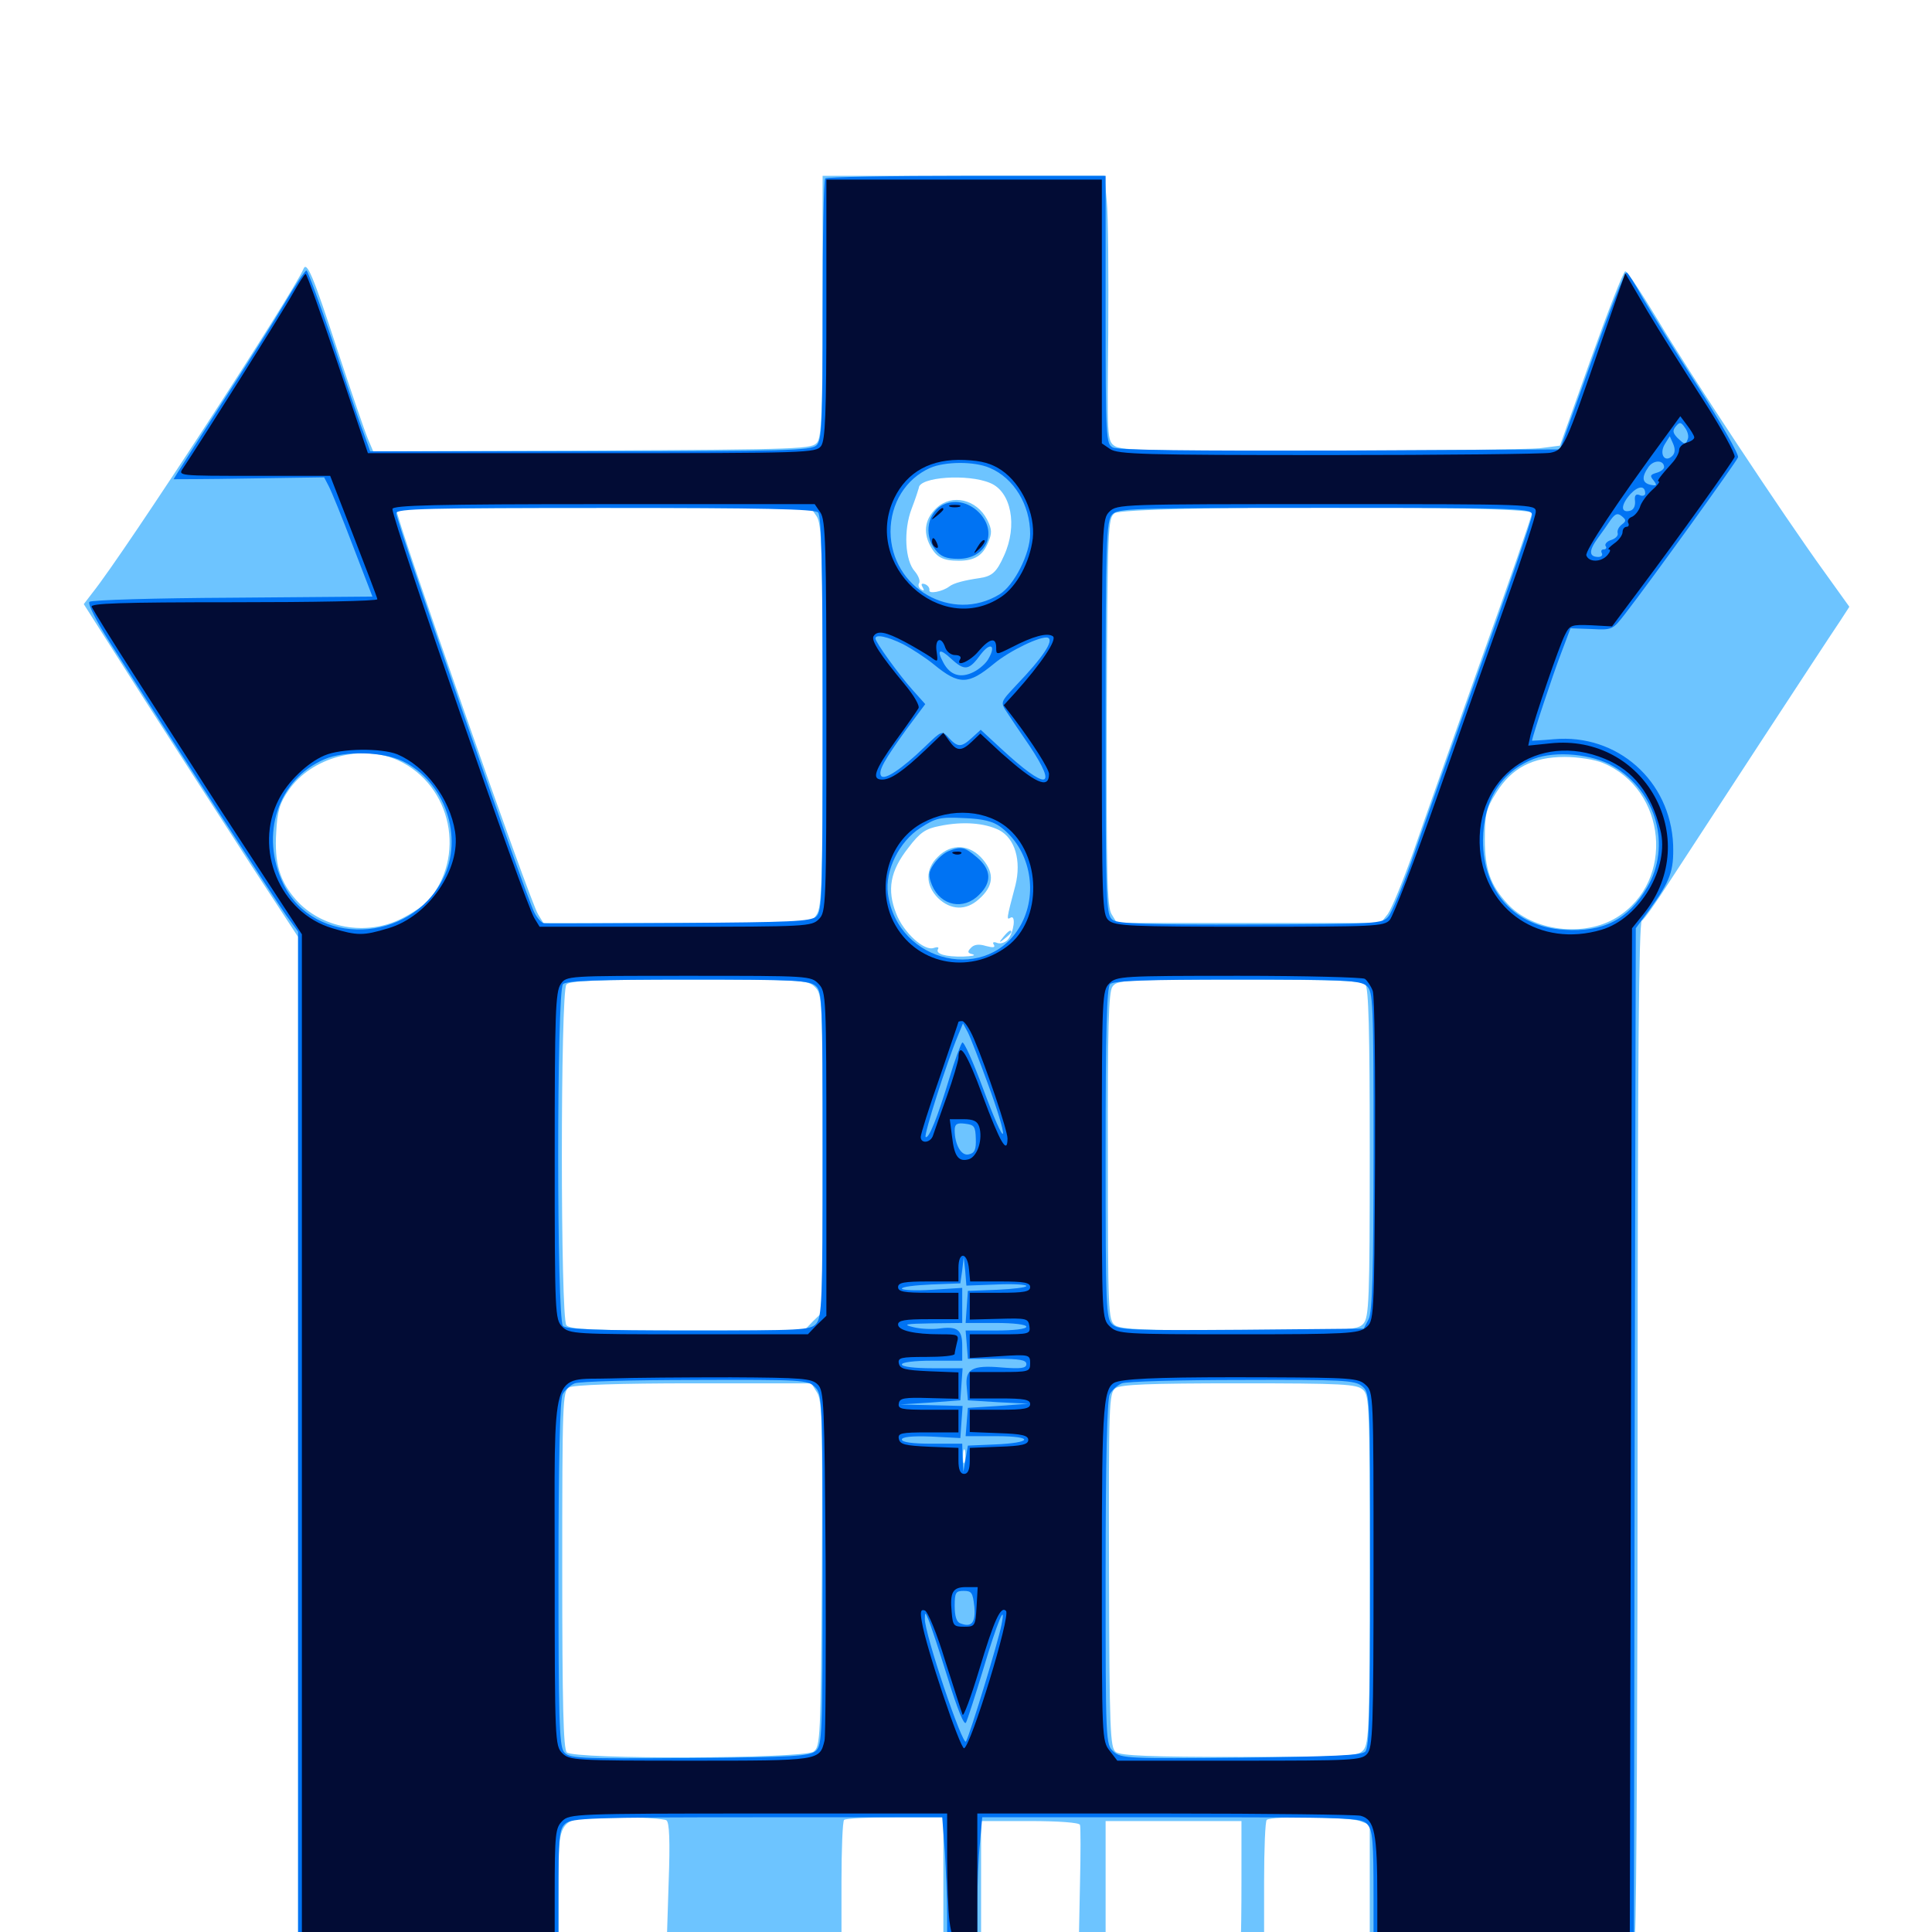 <svg xmlns="http://www.w3.org/2000/svg" viewBox="0 -1000 1000 1000">
	<path fill="#6dc4ff" d="M425.781 -841.992C425.781 -787.109 425.195 -774.219 423.047 -771.094C420.312 -767.578 416.602 -767.383 306.641 -766.797L193.164 -766.406L190.43 -772.852C188.867 -776.562 181.836 -797.07 174.805 -818.359C161.914 -857.812 158.789 -865.039 157.031 -860.742C151.758 -848.242 64.844 -714.453 47.852 -693.164L43.359 -687.305L74.414 -638.477C91.602 -611.719 116.602 -572.852 129.883 -552.344L154.297 -515.039V-249.023V16.797H499.805H845.117L846.289 0.586C847.07 -8.203 847.656 -129.492 847.656 -268.75C847.656 -449.414 848.242 -522.461 849.805 -523.438C850.977 -524.023 857.422 -533.203 864.062 -543.555C878.906 -566.406 945.898 -668.945 952.539 -678.711L957.227 -685.938L944.336 -703.906C922.852 -733.594 874.609 -806.641 858.203 -834.18C849.609 -848.438 841.992 -859.961 841.211 -859.57C840.234 -859.375 832.227 -838.867 823.438 -814.258L807.422 -769.336L796.875 -767.969C791.016 -767.383 740.039 -766.797 683.594 -766.602C597.852 -766.406 580.273 -766.797 576.953 -769.141C573.047 -771.875 573.047 -773.633 573.633 -827.344C573.828 -857.812 573.633 -888.477 572.852 -895.898L571.68 -908.984H498.828H425.781ZM512.5 -750C523.438 -745.508 526.758 -727.93 519.727 -712.5C515.82 -703.711 513.477 -701.758 507.031 -700.781C499.023 -699.609 493.75 -698.242 491.406 -696.484C487.891 -693.75 480.469 -692.383 481.055 -694.531C481.25 -695.703 480.273 -697.07 478.711 -697.656C476.953 -698.242 476.562 -697.656 477.539 -696.094C478.516 -694.336 478.32 -693.945 476.758 -694.922C475.586 -695.703 475 -697.266 475.781 -698.242C476.367 -699.414 475.391 -701.953 473.633 -704.102C468.359 -709.766 467.578 -725.586 471.875 -736.719C473.828 -741.797 475.391 -746.68 475.586 -747.461C475.781 -753.125 500.977 -754.883 512.5 -750ZM422.656 -732.812C425.391 -728.906 425.781 -715.82 425.781 -629.688C425.781 -543.555 425.391 -530.469 422.656 -526.562L419.727 -522.266H350.586H281.25L278.516 -526.758C274.414 -532.812 205.078 -731.25 205.078 -736.523C205.078 -736.914 253.32 -737.109 312.305 -737.109H419.727ZM792.969 -734.57C792.969 -733.203 781.25 -699.219 766.797 -658.984C752.539 -618.75 736.523 -573.633 731.445 -558.789C726.172 -543.945 720.312 -529.688 718.359 -526.953L714.648 -522.266H646.484H578.125L575.391 -526.758C573.047 -530.273 572.656 -546.875 572.852 -631.25C573.242 -728.125 573.438 -731.641 576.953 -734.375C582.422 -738.281 792.969 -738.477 792.969 -734.57ZM206.055 -606.445C233.984 -593.555 241.602 -556.25 221.094 -533.203C219.141 -531.25 213.477 -527.344 208.008 -524.609C189.648 -515.234 166.211 -519.531 153.125 -534.375C144.727 -543.945 141.992 -553.32 142.969 -569.141C143.555 -580.273 144.727 -584.18 149.414 -591.016C161.133 -608.008 187.305 -615.039 206.055 -606.445ZM829.688 -605.078C862.695 -591.406 867.188 -543.945 836.914 -525.195C819.922 -514.648 793.164 -517.969 780.078 -532.422C771.484 -541.797 768.555 -550 768.555 -565.43C768.555 -578.516 769.141 -581.25 774.414 -589.648C782.422 -602.539 793.359 -608.203 809.961 -608.203C816.797 -608.203 825.586 -606.836 829.688 -605.078ZM517.188 -570.312C525.391 -566.016 528.711 -554.492 525.586 -541.797C520.898 -524.219 520.898 -523.633 523.047 -525C525.977 -526.758 524.805 -517.383 521.68 -513.672C520.312 -512.109 517.773 -511.328 516.211 -511.914C514.258 -512.695 513.477 -512.305 514.453 -510.938C515.234 -509.57 514.062 -509.375 510.352 -510.352C506.641 -511.523 504.102 -511.133 502.539 -509.375C500.586 -507.422 500.781 -506.641 503.516 -506.055C505.273 -505.469 503.125 -505.078 498.633 -504.883C489.453 -504.688 483.984 -506.25 485.547 -508.789C486.133 -509.766 485.156 -509.961 483.398 -509.375C478.516 -507.422 467.578 -517.383 463.867 -527.148C458.984 -539.453 460.742 -549.219 470.117 -561.133C476.172 -569.141 479.102 -571.094 486.328 -572.461C498.438 -575 509.766 -574.023 517.188 -570.312ZM421.875 -489.062C425.586 -485.352 425.781 -482.617 425.781 -403.125V-320.898L420.898 -316.211L416.211 -311.328H355.859C306.445 -311.328 294.922 -311.914 293.164 -314.062C290.039 -317.773 290.039 -486.523 293.164 -490.43C294.922 -492.383 308.008 -492.969 356.641 -492.969C415.43 -492.969 418.164 -492.773 421.875 -489.062ZM706.641 -490.625C708.398 -488.867 708.984 -466.797 708.984 -403.32C708.984 -327.148 708.594 -318.164 705.664 -314.844C702.734 -311.523 698.047 -311.328 641.602 -311.328C592.969 -311.328 580.078 -311.914 577.148 -314.062C573.633 -316.602 573.438 -320.703 573.438 -401.172C573.242 -467.773 573.828 -486.523 575.781 -489.258C578.125 -492.773 582.031 -492.969 641.406 -492.969C687.695 -492.969 704.883 -492.383 706.641 -490.625ZM422.852 -279.297C425.586 -275.391 425.781 -263.477 425.391 -185.352C424.805 -99.609 424.609 -96.094 421.094 -93.359C415.82 -89.648 297.07 -89.258 293.359 -92.969C291.602 -94.727 291.016 -118.359 291.016 -187.695C291.016 -273.438 291.211 -280.078 294.531 -281.836C296.484 -283.203 321.094 -283.984 358.789 -283.984H419.922ZM705.469 -280.664C708.789 -277.734 708.984 -272.266 708.984 -187.695C708.984 -106.836 708.594 -97.461 705.664 -94.141C702.734 -90.82 698.047 -90.625 641.602 -90.625C596.094 -90.625 580.078 -91.211 577.539 -93.164C574.609 -95.312 574.219 -104.297 574.023 -187.109C573.828 -273.438 574.023 -278.906 577.344 -281.445C580.078 -283.398 594.336 -283.984 641.406 -283.984C694.922 -283.984 702.344 -283.594 705.469 -280.664ZM499.414 -243.555C498.828 -241.602 498.438 -242.773 498.438 -245.898C498.438 -249.219 498.828 -250.586 499.414 -249.414C499.805 -248.047 499.805 -245.312 499.414 -243.555ZM344.922 -57.812C346.484 -56.836 346.875 -47.07 346.094 -25.781L345.117 5.078H317.188H289.062V-23.242C289.062 -60.352 288.281 -59.375 319.922 -59.375C332.422 -59.375 343.75 -58.594 344.922 -57.812ZM488.281 -27.148V5.078H461.914H435.547V-25.781C435.547 -42.773 436.133 -57.422 436.914 -58.008C437.5 -58.789 449.414 -59.375 463.281 -59.375H488.281ZM703.906 -57.422L708.984 -55.469V-25.195V5.273L681.641 4.883L654.297 4.688V-25.977C654.297 -42.969 654.883 -57.422 655.664 -58.008C657.617 -60.156 698.438 -59.57 703.906 -57.422ZM558.984 -55.469C559.375 -54.492 559.375 -40.43 558.984 -24.219L558.398 5.078H533.008H507.812V-26.172V-57.422H533.008C547.852 -57.422 558.594 -56.641 558.984 -55.469ZM642.578 -27.148C642.578 -10.547 642.383 3.125 642.188 3.32C641.797 3.32 625.977 3.906 607.031 4.492L572.266 5.469V-25.977V-57.422H607.422H642.578ZM484.766 -737.109C478.906 -731.641 477.734 -725 481.25 -717.969C484.57 -711.523 487.891 -709.766 496.289 -709.766C504.492 -709.766 508.789 -712.5 511.523 -719.336C513.477 -724.023 513.477 -725.977 510.938 -731.055C505.469 -741.602 492.773 -744.531 484.766 -737.109ZM485.352 -556.445C478.906 -550.195 478.906 -541.797 485.547 -535.156C491.992 -528.906 500 -528.516 506.641 -534.57C514.258 -541.211 514.844 -547.852 508.789 -555.078C502.148 -563.086 492.383 -563.672 485.352 -556.445ZM519.336 -515.039C516.797 -511.914 516.992 -511.719 520.117 -514.258C521.875 -515.625 523.438 -517.188 523.438 -517.578C523.438 -519.141 521.875 -518.164 519.336 -515.039Z"/>
	<path fill="#0073f3" d="M427.148 -907.617C426.367 -907.031 425.781 -876.172 425.781 -839.453C425.781 -781.25 425.391 -772.07 422.656 -769.531C419.922 -766.797 406.641 -766.406 305.664 -766.406H191.602L187.891 -776.758C185.742 -782.227 178.711 -803.32 172.07 -823.633C165.234 -843.75 159.18 -860.156 158.594 -859.961C157.812 -859.961 152.734 -852.148 147.07 -842.578C141.406 -833.008 126.172 -808.789 113.281 -788.867C100.391 -768.75 89.844 -752.148 89.844 -751.953C89.844 -751.953 107.422 -751.953 128.711 -752.344L167.773 -752.93L170.117 -748.438C171.484 -745.898 177.148 -732.031 182.617 -717.578L192.773 -691.211L120.312 -690.625C80.664 -690.43 47.266 -689.453 46.289 -688.477C45.312 -687.5 49.805 -678.516 56.836 -667.578C91.992 -612.109 142.578 -533.984 148.047 -526.367L154.297 -517.773V-250.391V16.797H221.68H289.062V-17.969C289.062 -49.414 289.453 -53.32 292.578 -56.055C295.898 -58.984 305.664 -59.375 391.992 -59.375H487.695L489.062 -41.406C489.648 -31.641 490.234 -17.188 490.234 -9.18V5.078H498.047H505.859V-14.062C505.859 -24.414 506.445 -38.867 507.227 -46.094L508.398 -59.375H606.445C699.023 -59.375 704.688 -59.18 707.617 -55.859C710.547 -52.734 710.938 -47.07 710.938 -17.773V16.797H778.32H845.703L846.094 -251.367L846.68 -519.531L853.711 -529.102C864.648 -544.141 866.406 -549.219 866.016 -562.695C864.648 -595.898 837.109 -620.312 804.297 -617.383C798.047 -616.797 792.969 -616.602 792.969 -616.602C793.164 -618.945 803.906 -651.172 807.812 -661.328L812.891 -674.805L823.828 -674.414C834.57 -673.828 834.766 -674.023 841.406 -682.617C854.297 -699.219 898.633 -760.742 899.609 -763.281C900.195 -764.648 890.82 -781.055 878.906 -799.805C866.797 -818.555 854.102 -839.258 850.195 -845.898C846.484 -852.734 842.773 -858.594 841.992 -858.984C841.211 -859.57 833.008 -839.062 824.023 -813.672L807.422 -767.383L693.75 -766.797C617.383 -766.602 578.711 -766.992 575.977 -768.359C572.461 -770.312 572.266 -773.047 572.266 -839.648V-908.984H500.391C460.742 -908.984 427.734 -908.398 427.148 -907.617ZM873.633 -772.852C872.461 -769.531 872.07 -769.727 868.164 -773.438C865.82 -775.977 865.625 -777.148 867.383 -779.297C869.336 -781.641 870.117 -781.641 872.07 -778.711C873.438 -776.953 874.219 -774.219 873.633 -772.852ZM865.625 -764.062C861.719 -760.156 858.594 -765.039 861.719 -770.117L864.258 -774.219L866.016 -770.312C867.188 -767.578 866.992 -765.43 865.625 -764.062ZM861.328 -758.203C861.328 -757.227 859.57 -755.859 857.422 -755.273C854.102 -754.297 853.906 -753.711 855.859 -751.367C857.812 -748.828 857.617 -748.438 854.492 -749.023C849.805 -750 849.609 -753.125 853.32 -758.398C856.055 -762.109 861.328 -761.914 861.328 -758.203ZM512.305 -757.812C524.805 -752.539 533.203 -738.672 533.203 -723.633C533.203 -713.281 524.805 -696.875 517.383 -692.383C492.773 -677.344 461.133 -695.508 460.938 -724.805C460.938 -739.453 468.75 -752.148 481.445 -757.812C489.062 -761.133 504.297 -761.328 512.305 -757.812ZM851.562 -744.531C851.562 -743.555 850.195 -742.969 848.633 -743.75C846.68 -744.531 845.898 -743.555 846.289 -740.625C846.484 -737.891 845.508 -735.938 843.359 -735.547C838.672 -734.57 839.062 -738.867 843.945 -744.336C848.047 -748.633 851.562 -748.828 851.562 -744.531ZM423.438 -734.766C425.195 -733.008 425.781 -707.227 425.781 -630.664C425.781 -536.133 425.586 -528.516 422.461 -525.586C419.336 -523.047 409.57 -522.656 351.562 -522.266C314.453 -522.07 283.008 -521.875 281.836 -522.07C280.469 -522.07 278.125 -524.609 276.562 -527.734C271.68 -537.305 205.078 -729.883 205.078 -734.375C205.078 -736.719 221.68 -737.109 313.086 -737.109C394.531 -737.109 421.68 -736.523 423.438 -734.766ZM792.969 -733.398C792.969 -731.445 780.859 -695.703 765.82 -653.906C750.977 -612.109 734.961 -566.992 730.469 -553.711C725.781 -540.625 720.508 -527.93 718.75 -525.781C715.625 -521.875 713.477 -521.68 647.461 -521.484C594.531 -521.289 578.711 -521.875 575.977 -523.828C572.461 -526.367 572.266 -531.055 572.266 -628.125C572.266 -720.117 572.656 -730.273 575.586 -733.594C578.516 -736.914 584.57 -737.109 685.938 -737.109C789.062 -737.109 792.969 -736.914 792.969 -733.398ZM839.453 -728.516C837.891 -727.344 836.914 -725.391 837.305 -724.023C837.695 -722.852 836.328 -721.289 833.984 -720.508C831.836 -719.922 830.469 -718.359 831.055 -717.383C831.836 -716.406 831.25 -715.625 830.078 -715.625C828.906 -715.625 828.516 -714.844 829.102 -713.672C829.688 -712.695 828.906 -711.719 827.344 -711.719C822.461 -711.719 822.266 -714.844 826.758 -721.094C829.102 -724.219 832.227 -728.711 833.789 -731.055C836.133 -734.18 837.305 -734.57 839.453 -732.812C841.797 -730.859 841.797 -730.273 839.453 -728.516ZM467.383 -666.602C471.875 -664.258 479.102 -659.57 483.398 -656.055C496.484 -645.312 501.172 -645.508 514.453 -656.445C522.656 -663.281 539.062 -671.094 542.383 -669.922C545.703 -668.555 539.844 -659.766 525.977 -645.312C517.773 -636.523 517.773 -636.523 521.094 -631.445C522.852 -628.711 528.125 -620.898 532.812 -614.062C548.047 -591.211 541.797 -590.625 517.969 -612.695L507.617 -622.266L503.125 -618.164C497.656 -613.086 495.703 -613.086 491.211 -617.969C487.5 -622.07 487.5 -621.875 478.711 -613.477C466.797 -601.953 457.617 -595.898 456.055 -598.438C454.492 -600.977 457.617 -606.445 469.141 -622.461L478.906 -635.547L472.266 -642.969C465.43 -650.586 453.125 -667.578 453.125 -669.531C453.125 -671.875 459.375 -670.508 467.383 -666.602ZM511.719 -659.18C510.547 -656.836 507.031 -653.711 503.906 -652.148C497.266 -648.828 491.797 -650.391 488.281 -657.031C484.57 -663.867 486.328 -664.648 492.383 -658.984C499.414 -652.539 501.562 -652.93 507.812 -661.523C512.695 -667.773 515.625 -666.016 511.719 -659.18ZM208.398 -606.055C230.273 -595.508 240.234 -566.797 229.297 -545.117C212.305 -511.523 162.5 -509.766 146.68 -542.383C134.375 -567.773 143.75 -596.68 167.969 -607.031C178.32 -611.523 198.242 -610.938 208.398 -606.055ZM835.156 -603.32C857.422 -590.234 865.234 -562.109 852.539 -540.625C842.773 -524.023 829.883 -517.383 809.57 -518.75C783.984 -520.312 767.578 -538.477 767.578 -565.039C767.773 -585.938 776.953 -600.586 793.945 -607.227C805.273 -611.523 824.219 -609.766 835.156 -603.32ZM517.773 -572.07C532.812 -560.938 537.5 -539.062 528.906 -522.266C512.5 -490.43 464.453 -500.977 459.57 -537.5C458.008 -549.414 465.43 -564.453 476.367 -571.484C484.57 -576.758 486.719 -577.148 499.023 -576.562C508.984 -576.172 514.062 -574.805 517.773 -572.07ZM422.266 -489.648C425.586 -486.719 425.781 -481.445 425.781 -402.539C425.781 -326.953 425.391 -318.164 422.461 -314.844C419.531 -311.523 414.844 -311.328 356.445 -311.328C310.352 -311.328 293.164 -311.914 291.406 -313.672C288.086 -316.992 288.086 -487.305 291.406 -490.625C293.164 -492.383 310.156 -492.969 356.25 -492.969C411.523 -492.969 418.945 -492.578 422.266 -489.648ZM707.422 -489.648C710.742 -486.719 710.938 -481.445 710.938 -404.297C710.938 -341.992 710.352 -320.898 708.398 -317.188L705.859 -312.305L642.773 -311.719C585.938 -311.328 579.102 -311.523 575.781 -314.453C572.461 -317.578 572.266 -322.656 572.266 -403.125C572.266 -466.797 572.852 -488.867 574.609 -490.625C576.367 -492.383 593.555 -492.969 640.43 -492.969C696.68 -492.969 704.102 -492.578 707.422 -489.648ZM511.523 -438.477C516.016 -426.367 519.531 -414.844 519.141 -413.281C518.75 -411.523 514.258 -421.875 508.984 -436.133C503.711 -450.391 498.828 -461.328 498.047 -460.352C497.266 -459.57 494.141 -451.172 491.406 -441.992C485.352 -421.875 480.664 -410.156 479.102 -411.523C478.125 -412.695 490.039 -450 495.703 -463.672L498.438 -470.312L500.977 -465.625C502.344 -462.891 507.031 -450.781 511.523 -438.477ZM505.078 -410.547C505.273 -405.078 504.492 -403.125 501.562 -402.539C497.656 -401.367 494.141 -407.422 494.141 -415.039C494.141 -418.164 495.312 -418.945 499.609 -418.359C504.297 -417.773 504.883 -416.992 505.078 -410.547ZM515.82 -335.156C524.219 -335.547 531.25 -335.156 531.25 -334.375C531.25 -333.594 524.414 -332.812 516.211 -332.422L500.977 -331.836L500.391 -323.633L499.805 -315.234H515.43C524.609 -315.234 531.25 -314.453 531.25 -313.281C531.25 -312.109 524.609 -311.328 515.43 -311.328H499.805L500.391 -304.102L500.977 -296.68H516.211C527.734 -296.68 531.25 -296.094 531.25 -293.945C531.25 -291.797 528.516 -291.406 518.555 -292.188C503.125 -293.555 499.414 -291.406 500.391 -282.031L500.977 -275.195L516.602 -274.219L532.227 -273.438L516.602 -272.266L500.977 -271.289L500.391 -264.062L499.805 -256.641H515.82C535.547 -256.641 534.57 -253.125 514.648 -252.344L500.977 -251.758L499.805 -244.922L498.633 -238.086L498.242 -245.508L498.047 -252.734H482.422C472.266 -252.734 466.797 -253.516 466.797 -254.883C466.797 -256.25 471.875 -256.836 482.031 -256.445L497.07 -255.664L497.656 -264.062L498.242 -272.266L482.031 -272.656L465.82 -273.047L481.445 -274.023L497.07 -275.195L497.656 -283.594L498.242 -291.797H482.617C473.438 -291.797 466.797 -292.578 466.797 -293.75C466.797 -294.922 473.242 -295.703 482.422 -295.703H498.047V-303.32C498.047 -311.914 495.508 -313.672 485.742 -312.305C482.227 -311.914 476.367 -312.109 472.656 -313.086C466.992 -314.453 468.555 -314.844 482.031 -315.039L498.047 -315.234V-324.219V-333.398L482.422 -332.422C473.828 -331.836 466.797 -332.227 466.797 -333.008C466.797 -333.984 473.633 -334.766 482.031 -335.156L497.07 -335.742L498.047 -342.578L498.828 -349.414L499.609 -341.992L500.195 -334.57ZM421.875 -282.031C425.586 -278.32 425.781 -275.586 425.781 -187.695C425.781 -101.953 425.586 -96.875 422.266 -93.75C418.945 -91.016 411.328 -90.43 356.641 -90.039C297.266 -89.648 294.531 -89.844 291.797 -93.359C289.453 -96.68 289.062 -112.305 289.062 -185.938C289.062 -244.922 289.844 -275.781 291.211 -278.32C292.383 -280.469 295.117 -283.008 297.461 -283.984C299.805 -284.961 327.93 -285.742 359.961 -285.742C415.43 -285.938 418.164 -285.742 421.875 -282.031ZM704.883 -282.617C709.18 -279.102 709.18 -278.711 709.18 -187.5C709.18 -114.062 708.789 -95.508 706.641 -93.359C704.688 -91.406 689.648 -90.82 642.383 -90.234C583.789 -89.648 580.273 -89.844 576.367 -93.359C572.266 -97.07 572.266 -98.047 572.266 -185.742C572.266 -244.727 573.047 -275.781 574.414 -278.32C575.586 -280.469 578.32 -283.008 580.664 -283.984C583.008 -284.961 610.938 -285.742 642.773 -285.742C695.117 -285.938 701.172 -285.547 704.883 -282.617ZM504.297 -168.555C505.078 -160.156 502.93 -157.422 497.07 -159.766C495.117 -160.352 494.141 -163.477 494.141 -168.75C494.141 -175.781 494.727 -176.562 498.828 -176.562C502.93 -176.562 503.516 -175.586 504.297 -168.555ZM490.43 -131.836C495.508 -115.43 499.023 -106.641 500 -108.398C500.781 -109.961 504.688 -122.07 508.789 -135.547C516.211 -160.547 520.898 -171.68 518.359 -158.984C516.797 -150.586 502.148 -102.539 500 -98.633C498.438 -95.508 478.32 -155.078 478.711 -162.109C478.711 -165.625 478.906 -165.625 480.469 -161.914C481.445 -159.766 485.938 -146.289 490.43 -131.836ZM488.867 -739.062C480.273 -735.547 477.734 -723.242 484.18 -715.43C486.914 -711.914 489.844 -710.742 496.094 -710.742C510.156 -710.742 516.406 -723.828 507.422 -733.984C502.344 -739.648 495.117 -741.602 488.867 -739.062ZM490.82 -559.375C488.477 -558.398 485.156 -555.469 483.203 -552.539C480.469 -548.438 480.469 -546.68 482.422 -541.797C486.914 -531.055 498.828 -528.711 506.836 -536.914C513.477 -543.359 513.086 -550 505.664 -556.25C499.219 -561.719 497.461 -562.109 490.82 -559.375Z"/>
	<path fill="#020c35" d="M427.734 -840.039C427.734 -785.156 427.148 -772.266 425 -769.141C422.266 -765.625 418.75 -765.43 306.25 -765.43H190.43L174.805 -811.914C166.211 -837.305 158.789 -858.203 158.203 -858.203C157.617 -858.203 154.688 -853.516 151.562 -848.047C146.875 -839.453 102.539 -769.141 94.727 -757.617C91.992 -753.711 92.383 -753.711 131.445 -753.711H170.898L183.008 -722.461C189.648 -705.273 195.312 -690.625 195.312 -689.844C195.312 -688.867 161.914 -688.281 120.898 -688.281C62.109 -688.281 46.68 -687.695 47.461 -685.938C48.047 -684.57 58.203 -667.969 70.312 -649.219C82.422 -630.469 96.289 -608.594 101.367 -600.781C106.25 -592.969 120.703 -570.703 133.398 -551.367L156.25 -516.406V-250.781V14.844H221.68H287.109V-19.336C287.109 -50.977 287.5 -53.906 291.016 -57.422C294.727 -61.133 297.461 -61.328 392.578 -61.328H490.234V-38.086C490.234 -25.391 490.82 -10.938 491.406 -5.859C492.578 2.734 492.969 3.125 499.219 3.125H505.859V-29.102V-61.328H603.125C656.445 -61.328 702.148 -60.742 704.297 -60.156C711.523 -58.203 712.891 -51.172 712.891 -17.383V14.844H778.32H843.555L844.141 -252.344L844.727 -519.531L851.172 -527.539C881.445 -566.016 851.172 -620.508 802.344 -615.234L791.016 -614.062L792.188 -619.531C794.531 -629.102 807.031 -665.625 809.961 -671.289C812.5 -676.562 813.477 -676.758 823.633 -676.367L834.375 -675.781L848.242 -694.336C869.922 -723.242 896.68 -760.742 897.852 -763.477C898.242 -765.039 891.016 -778.32 881.445 -793.164C871.875 -808.008 858.789 -828.711 852.539 -839.258L841.211 -858.594L828.711 -822.656C809.961 -768.359 809.375 -766.992 802.344 -765.625C799.023 -765.039 747.461 -764.453 687.695 -764.453C592.383 -764.453 578.516 -764.844 574.609 -767.578L570.312 -770.508V-838.867V-907.031H499.023H427.734ZM876.953 -773.633C876.953 -772.656 875.195 -771.484 873.047 -770.898C870.898 -770.312 869.141 -768.555 869.141 -767.188C869.141 -765.625 867.578 -762.695 865.82 -760.742C859.375 -753.516 857.227 -750.781 858.594 -750.781C859.375 -750.781 857.812 -748.633 855.078 -746.289C852.344 -743.75 849.414 -739.844 848.828 -737.5C848.047 -735.352 846.094 -733.008 844.531 -732.422C842.969 -731.836 842.188 -730.469 842.773 -729.297C843.359 -728.32 842.969 -727.344 841.992 -727.344C840.82 -727.344 839.844 -726.172 839.844 -724.609C839.844 -723.047 837.891 -720.312 835.547 -718.75C833.203 -716.992 831.836 -715.625 832.812 -715.625C833.789 -715.625 833.398 -714.258 832.031 -712.695C828.906 -708.984 822.461 -708.789 821.094 -712.5C820.312 -714.844 836.328 -739.062 863.477 -775.977L869.727 -784.57L873.242 -779.883C875.195 -777.344 876.953 -774.414 876.953 -773.633ZM518.359 -756.641C528.906 -749.414 535.938 -733.984 534.57 -721.289C533.008 -708.984 526.367 -696.484 518.164 -691.016C486.914 -670.117 446.289 -707.617 462.891 -742.188C469.531 -755.859 482.031 -762.695 499.219 -761.914C508.203 -761.523 513.086 -760.156 518.359 -756.641ZM424.609 -734.766C427.344 -730.859 427.734 -717.578 427.734 -629.297C427.734 -530.664 427.539 -527.93 423.828 -524.219C420.117 -520.508 417.383 -520.312 349.609 -520.312H279.297L276.562 -524.805C271.875 -532.031 203.125 -730.469 203.125 -736.523C203.125 -738.477 225.195 -739.062 312.305 -739.062H421.68ZM794.922 -735.156C794.922 -733.008 788.281 -712.695 780.078 -689.844C771.875 -666.992 755.664 -621.094 743.945 -587.891C732.227 -554.492 721.094 -525.781 719.336 -523.828C716.406 -520.508 711.328 -520.312 646.875 -520.312C584.961 -520.312 577.148 -520.703 573.828 -523.633C570.508 -526.562 570.312 -532.422 570.312 -629.102C570.312 -728.711 570.508 -731.445 574.219 -735.156C578.125 -739.062 580.664 -739.062 686.523 -739.062C793.359 -739.062 794.922 -739.062 794.922 -735.156ZM468.359 -667.773C473.438 -665.039 479.297 -661.523 481.641 -659.961C485.547 -657.031 485.547 -657.227 484.766 -662.891C483.789 -669.531 487.305 -670.898 489.258 -664.844C490.039 -662.695 492.188 -660.938 494.336 -660.938C496.484 -660.938 497.656 -660.156 497.07 -658.984C494.141 -654.297 502.148 -657.617 506.445 -662.891C512.305 -669.727 515.625 -670.312 515.625 -664.844C515.625 -660.938 515.625 -660.938 523.828 -665.039C534.766 -670.703 541.992 -672.656 544.922 -670.703C547.461 -669.141 538.867 -656.445 525.586 -641.602L519.531 -634.961L524.805 -628.125C534.57 -615.234 542.969 -601.953 542.969 -599.414C542.969 -591.211 535.938 -594.531 518.164 -610.352L507.422 -620.312L503.125 -616.211C497.656 -610.938 495.117 -611.133 491.406 -616.406L488.281 -620.703L479.102 -611.914C467.578 -600.977 461.133 -596.484 456.641 -596.484C450.977 -596.484 452.539 -601.172 463.477 -616.406C469.336 -624.414 474.609 -632.031 475.391 -633.398C476.172 -634.57 473.242 -639.844 468.164 -645.898C455.859 -660.742 450.781 -668.359 452.148 -670.703C454.102 -673.828 458.398 -673.047 468.359 -667.773ZM205.664 -609.57C220.312 -603.32 232.812 -586.719 235.547 -569.531C238.672 -550.195 221.68 -525.586 200.977 -519.531C188.086 -515.625 184.961 -515.625 172.07 -519.531C144.922 -527.539 131.055 -560.547 144.336 -586.328C149.023 -595.508 159.18 -605.273 167.969 -608.984C176.562 -612.695 197.266 -612.891 205.664 -609.57ZM830.664 -607.227C845.508 -601.172 854.688 -589.258 859.375 -570.508C864.453 -551.172 848.828 -524.609 828.906 -518.75C797.266 -509.375 768.75 -528.516 766.016 -560.352C763.086 -597.852 796.094 -621.68 830.664 -607.227ZM520.508 -572.266C539.258 -557.812 539.648 -523.828 521.289 -510.156C501.172 -495.117 473.633 -500.977 462.5 -522.852C453.906 -540.039 459.18 -562.109 474.805 -572.461C488.867 -581.641 508.203 -581.641 520.508 -572.266ZM423.828 -490.625C427.539 -486.523 427.734 -484.18 427.734 -402.734V-318.945L422.852 -314.258L418.164 -309.375H356.445C297.461 -309.375 294.727 -309.57 291.016 -313.281C287.305 -316.992 287.109 -319.727 287.109 -401.758C287.109 -475 287.5 -486.719 290.234 -490.625C293.164 -494.922 293.359 -494.922 356.445 -494.922C419.141 -494.922 419.727 -494.922 423.828 -490.625ZM706.445 -493.359C707.617 -492.578 709.57 -489.648 710.547 -487.109C711.523 -484.375 711.914 -444.922 711.719 -399.219C711.328 -316.602 711.133 -316.211 707.031 -312.891C703.125 -309.766 697.07 -309.375 640.82 -309.375C581.25 -309.375 578.711 -309.57 574.609 -313.281C570.312 -317.383 570.312 -317.383 570.312 -402.148C570.312 -484.57 570.508 -487.305 574.219 -491.016C577.93 -494.727 580.664 -494.922 641.211 -494.922C675.781 -494.922 705.078 -494.141 706.445 -493.359ZM504.102 -462.305C510.547 -447.266 521.484 -414.844 521.484 -410.742C521.484 -401.953 517.578 -408.789 508.789 -432.422C500.391 -455.273 496.289 -461.523 496.094 -452.344C495.898 -450.586 493.359 -441.602 490.039 -432.422C486.719 -423.242 483.594 -414.258 483.008 -412.5C481.836 -408.398 476.562 -407.812 476.562 -411.523C476.562 -412.891 480.859 -426.758 486.328 -442.188C491.602 -457.812 496.094 -470.703 496.094 -471.094C496.094 -471.289 497.07 -471.484 498.047 -471.484C499.219 -471.484 501.953 -467.383 504.102 -462.305ZM506.836 -416.797C508.789 -410.547 506.055 -401.562 501.562 -400C496.094 -398.438 493.945 -401.367 492.773 -411.719L491.602 -420.703H498.633C503.906 -420.703 505.859 -419.727 506.836 -416.797ZM501.562 -342.969L502.148 -336.719H517.773C530.273 -336.719 533.203 -336.133 533.203 -333.789C533.203 -331.445 530.078 -330.859 517.578 -330.859H501.953V-323.828V-316.992L517.188 -317.383C531.25 -317.773 532.227 -317.578 532.812 -313.672C533.398 -309.57 532.812 -309.375 517.773 -309.375H501.953V-303.32V-297.07L517.578 -298.047C532.812 -299.023 533.203 -298.828 533.203 -294.336C533.203 -290.039 532.617 -289.844 517.578 -289.844H501.953V-283.008V-276.172H517.578C530.078 -276.172 533.203 -275.586 533.203 -273.242C533.203 -270.898 530.078 -270.312 517.578 -270.312H501.953V-264.453V-258.789L517.188 -258.203C528.906 -257.812 532.227 -257.031 532.227 -254.688C532.227 -252.344 528.906 -251.562 517.188 -251.172L501.953 -250.586V-243.945C501.953 -239.258 500.977 -237.109 499.023 -237.109C497.07 -237.109 496.094 -239.258 496.094 -243.945V-250.586L481.055 -251.172C468.359 -251.758 465.82 -252.344 465.234 -255.273C464.648 -258.203 466.406 -258.594 480.273 -258.594H496.094V-264.453V-270.312H480.273C466.602 -270.312 464.648 -270.703 465.234 -273.633C465.625 -276.367 468.164 -276.758 481.055 -276.367L496.094 -275.977V-282.812V-289.648L481.055 -290.234C468.359 -290.82 465.82 -291.406 465.234 -294.336C464.648 -297.266 466.406 -297.656 479.297 -297.656C487.5 -297.656 494.141 -298.242 494.141 -299.219C494.141 -300 494.727 -302.539 495.312 -305.078C496.484 -309.18 495.898 -309.375 486.719 -309.375C473.242 -309.375 464.844 -311.328 464.844 -314.453C464.844 -316.602 468.555 -317.188 480.469 -317.188H496.094V-324.023V-330.859H480.469C467.969 -330.859 464.844 -331.445 464.844 -333.789C464.844 -336.133 467.969 -336.719 480.469 -336.719H496.094V-343.75C496.094 -352.539 500.781 -351.953 501.562 -342.969ZM423.242 -283.398C426.562 -280.273 426.758 -273.242 427.344 -191.602C427.539 -142.969 427.344 -101.367 426.758 -99.023C424.219 -88.672 424.609 -88.672 357.227 -88.672C297.461 -88.672 294.727 -88.867 291.016 -92.578C287.305 -96.289 287.109 -99.023 287.109 -186.133C287.109 -294.727 284.375 -285.547 316.016 -286.523C327.539 -286.914 355.469 -287.109 378.32 -287.109C415.43 -286.914 420.117 -286.523 423.242 -283.398ZM706.836 -283.203C710.938 -279.492 710.938 -278.516 710.938 -187.695C710.938 -104.883 710.547 -95.508 707.617 -92.188C704.688 -88.867 700 -88.672 641.406 -88.672H578.32L574.414 -93.75C570.312 -98.828 570.312 -100.977 570.312 -185.352C570.312 -276.172 570.898 -283.203 578.711 -284.961C586.328 -286.719 607.617 -287.305 655.469 -287.109C699.023 -286.914 703.125 -286.719 706.836 -283.203ZM505.469 -168.359C504.883 -158.398 504.688 -158.008 499.023 -158.008C493.555 -158.008 493.164 -158.594 492.578 -165.625C491.602 -175.977 493.164 -178.516 500 -178.516H506.055ZM489.258 -140.234C493.75 -126.367 497.656 -113.867 498.242 -112.5C498.633 -111.133 502.539 -121.484 506.836 -135.742C514.648 -161.719 517.969 -168.945 520.703 -166.211C523.242 -163.672 502.539 -96.289 499.023 -95.117C497.07 -94.531 479.102 -147.852 477.148 -160.547C476.172 -165.82 476.562 -167.188 478.711 -166.406C480.273 -165.82 484.961 -154.492 489.258 -140.234ZM491.797 -737.695C490.43 -738.281 491.406 -738.672 494.141 -738.672C496.875 -738.672 497.852 -738.281 496.68 -737.695C495.312 -737.305 492.969 -737.305 491.797 -737.695ZM484.18 -733.789C481.641 -730.664 481.836 -730.469 484.961 -733.008C486.719 -734.375 488.281 -735.938 488.281 -736.328C488.281 -737.891 486.719 -736.914 484.18 -733.789ZM482.422 -719.727C482.422 -718.555 483.203 -717.188 484.375 -716.602C485.547 -716.016 485.742 -716.797 485.156 -718.359C483.789 -721.875 482.422 -722.461 482.422 -719.727ZM506.055 -716.992C503.516 -712.891 503.711 -712.891 507.031 -716.016C508.984 -717.969 510.156 -719.922 509.57 -720.312C508.984 -720.898 507.422 -719.336 506.055 -716.992ZM493.75 -558.008C492.188 -558.594 492.773 -559.18 494.922 -559.18C497.07 -559.375 498.242 -558.789 497.461 -558.203C496.875 -557.617 495.117 -557.422 493.75 -558.008Z"/>
</svg>